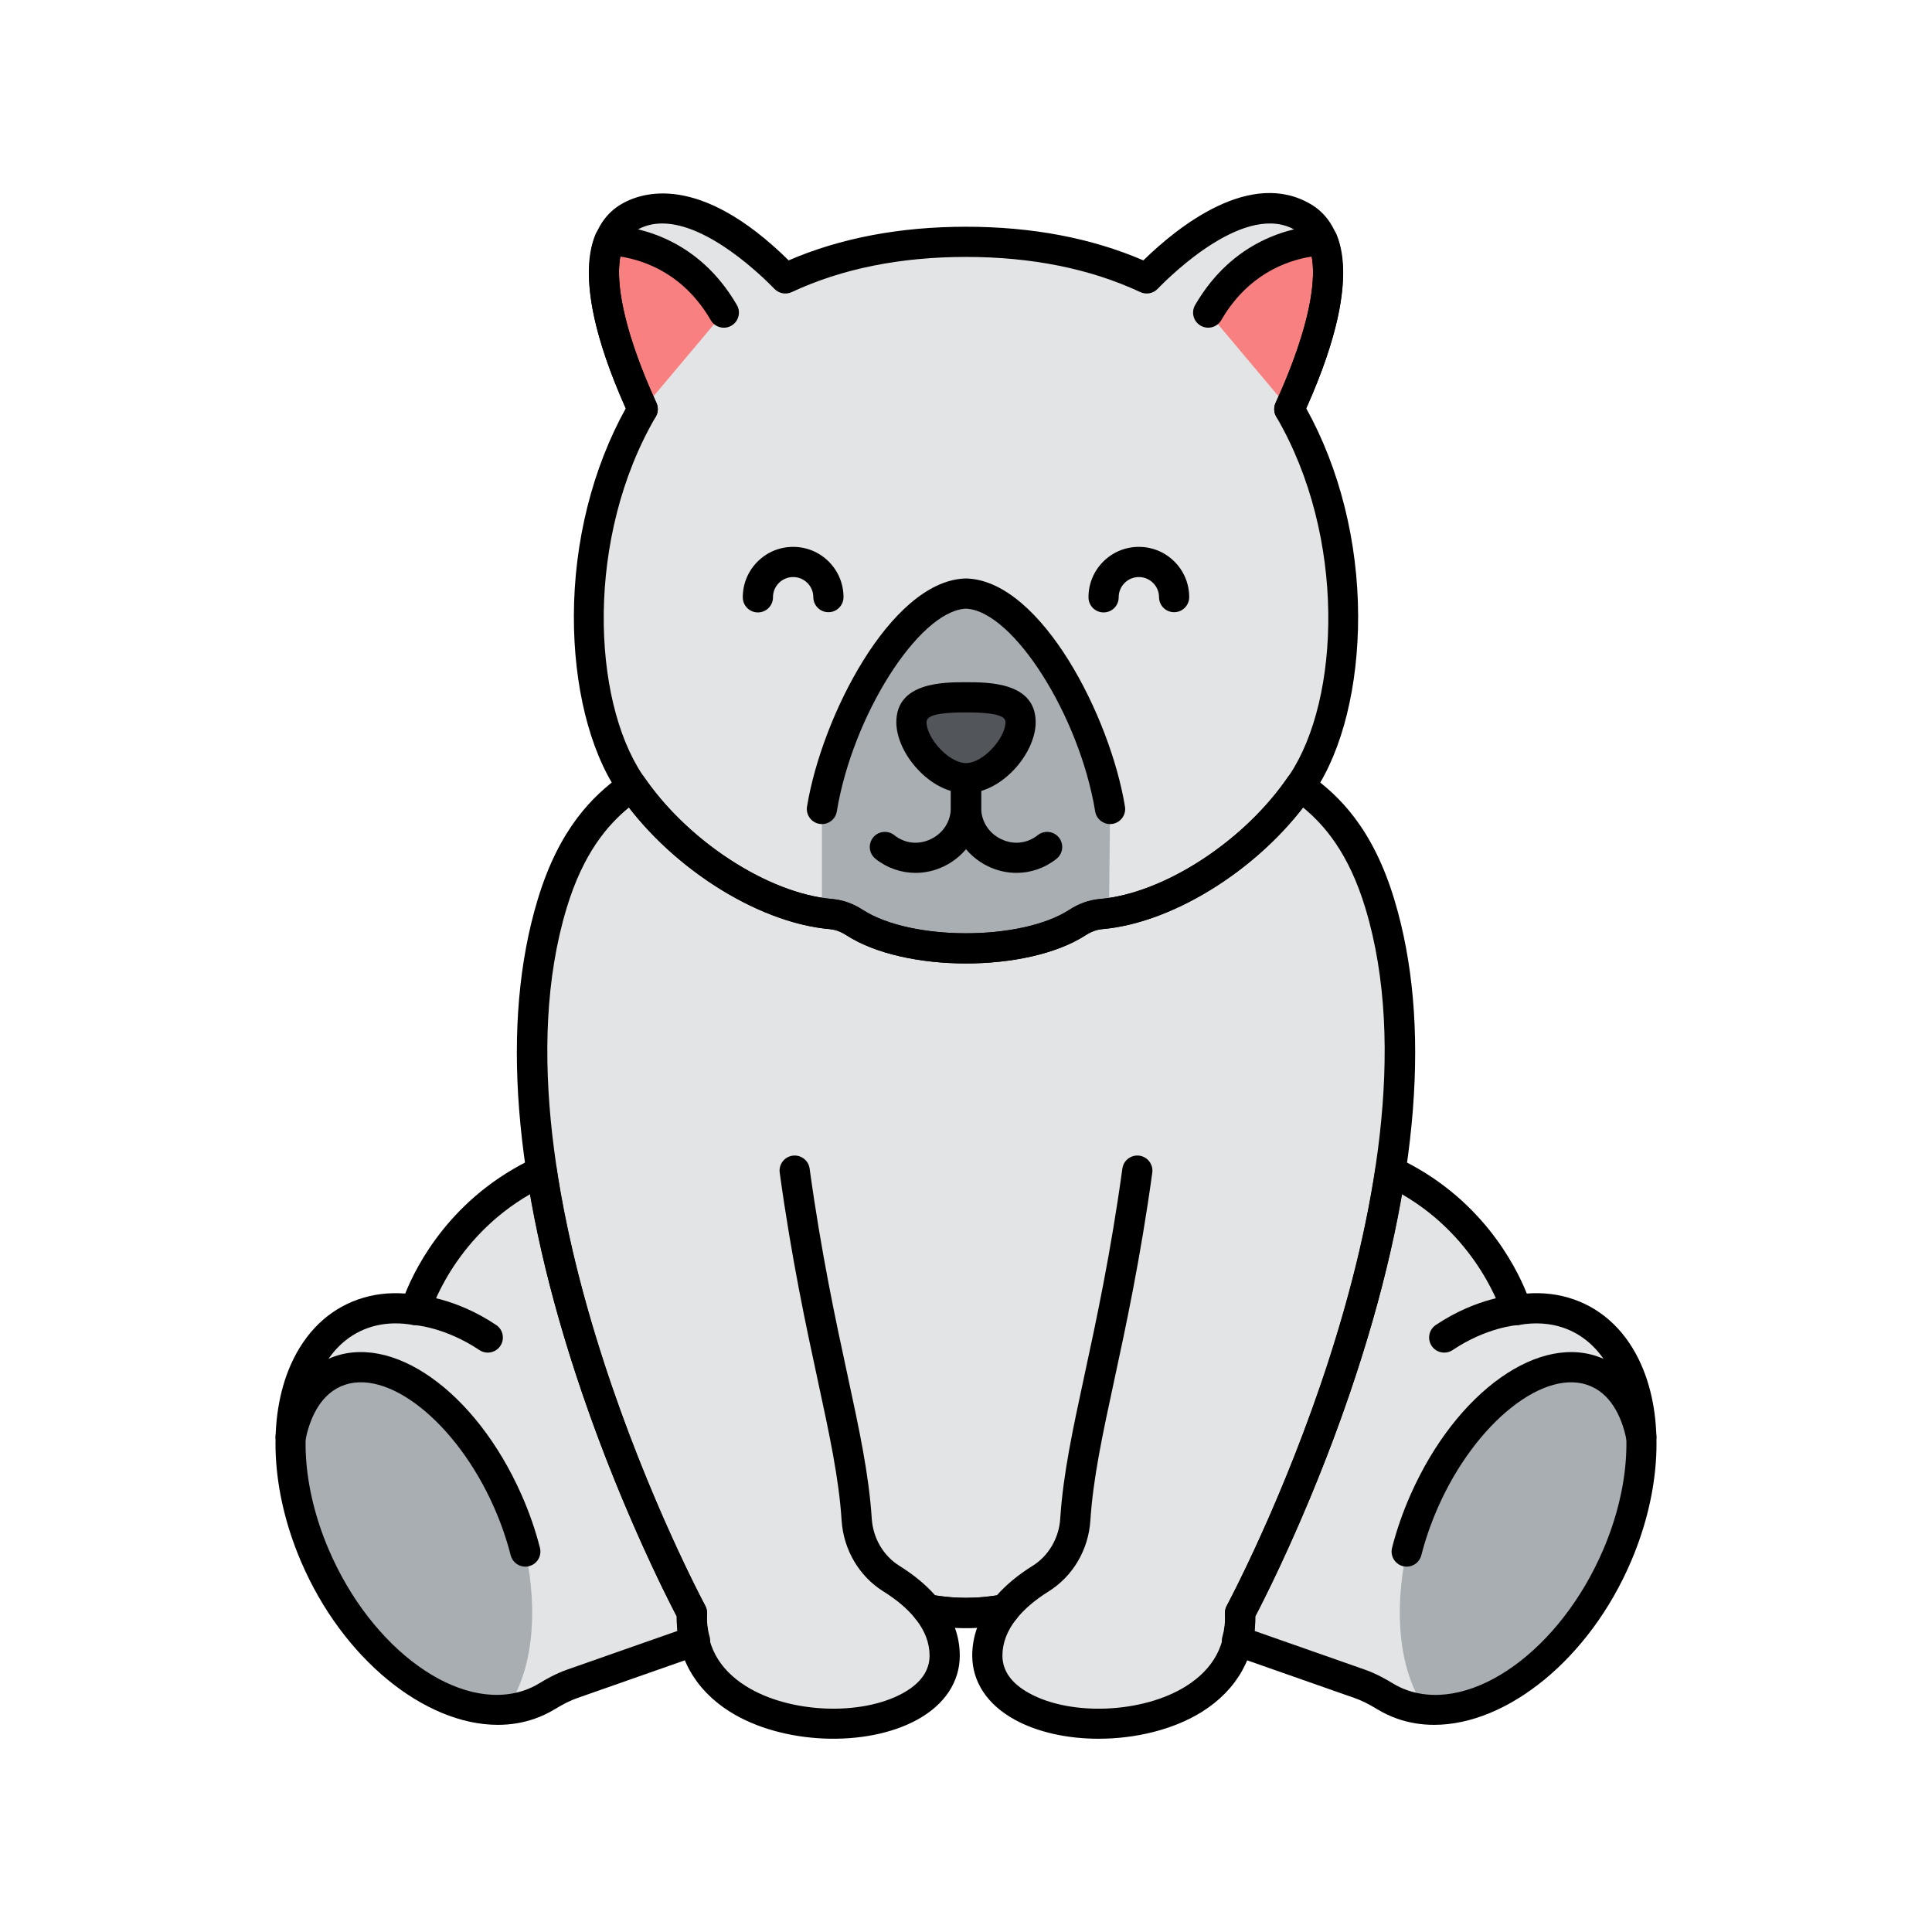 <svg enable-background="new 0 0 512 512" height="100" viewBox="-32 -32 320 320" width="100" xmlns="http://www.w3.org/2000/svg"><path d="m83.125 239.758c-.099-.34-.185-.687-.257-1.041v-.001c-.004-.018-.008-.036-.011-.055-.065-.328-.119-.662-.16-1.002 0-.001 0-.001 0-.002-.006-.049-.013-.099-.019-.148v-.001c-.035-.316-.057-.637-.07-.963-.004-.077-.01-.153-.012-.231v-.002c-.009-.379-.005-.764.016-1.157 0-.003 0-.006 0-.008-.006-.011-19.186-35.453-24.889-73.164-16.546 7.679-20.923 22.997-20.923 22.997-2.987-.516-5.918-.353-8.648.601-12.051 4.214-15.646 22.121-8.03 39.997s23.56 28.951 35.611 24.736c1.01-.353 1.959-.806 2.847-1.346 1.333-.811 2.709-1.549 4.182-2.066l20.363-7.145z" fill="#e3e4e5"/><path d="m227.847 185.583c-2.73-.955-5.661-1.118-8.648-.601 0 0-4.377-15.32-20.926-22.998-5.702 37.712-24.879 73.154-24.886 73.166v.008c.022.393.025.777.016 1.157v.002c-.002.081-.009.159-.013.239v.001c-.012.312-.033.62-.065.922-.007.061-.016.121-.023.181-.04.329-.091.653-.153.972v.001c-.006.028-.012.056-.017.084v.001c-.072.353-.158.7-.257 1.04l-.001.002 20.363 7.145c1.472.517 2.849 1.255 4.182 2.066.888.54 1.837.993 2.847 1.346 12.051 4.214 27.995-6.861 35.611-24.736 7.617-17.876 4.021-35.784-8.03-39.998z" fill="#e3e4e5"/><path d="m239.852 205.983c-1.043-5.094-3.499-8.965-7.299-10.642-8.9-3.93-21.731 5.601-28.659 21.288-1.237 2.802-2.202 5.611-2.902 8.357 0 0-4.053 15.701 3.128 26.149 11.409 1.023 24.929-9.528 31.757-25.554 2.888-6.779 4.161-13.56 3.975-19.598z" fill="#a8aeb2"/><path d="m16.145 205.983c1.043-5.094 3.499-8.965 7.299-10.642 8.9-3.93 21.731 5.601 28.659 21.288 1.237 2.802 2.202 5.611 2.902 8.357 0 0 4.053 15.701-3.128 26.149-11.409 1.023-24.929-9.528-31.757-25.554-2.889-6.779-4.161-13.56-3.975-19.598z" fill="#a8aeb2"/><path d="m181.55 35.766c3.891-8.448 10.937-26.601 2.363-31.746-9.5-5.7-22.194 6.18-25.986 10.096-8.138-3.806-18.025-6.06-29.927-6.06s-21.789 2.254-29.927 6.061c-3.791-3.916-16.486-15.796-25.986-10.096-8.574 5.144-1.528 23.298 2.363 31.746-12.473 21.359-10.545 49.305-2.151 61.895 7.272 10.908 21.215 20.675 33.332 21.738 1.399.123 2.716.629 3.895 1.393 8.738 5.666 28.005 5.798 36.948 0 1.178-.764 2.496-1.271 3.895-1.393 12.117-1.063 26.06-10.83 33.332-21.738 8.394-12.591 10.322-40.537-2.151-61.896z" fill="#e3e4e5"/><path d="m151.863 101.993c-2.531-15.407-13.676-35.103-23.644-35.671h-.439c-9.968.568-21.113 20.263-23.644 35.671v17.21c.499.072 1 .152 1.494.195 1.399.123 2.716.629 3.895 1.393 8.738 5.666 28.005 5.798 36.948 0 1.179-.764 2.496-1.271 3.895-1.393.434-.038.875-.111 1.313-.171z" fill="#a8aeb2"/><path d="m187.061 7.776c-4.433.285-13.223 2.16-18.949 11.997l13.438 15.993c3.214-6.977 8.571-20.568 5.511-27.99z" fill="#f98080"/><path d="m68.939 7.776c-3.06 7.421 2.297 21.012 5.511 27.99l13.44-15.989c-5.725-9.84-14.517-11.716-18.951-12.001z" fill="#f98080"/><path d="m137.039 87.629c0 3.836-4.634 9.261-9.039 9.261s-9.039-5.425-9.039-9.261 4.634-4.132 9.039-4.132 9.039.296 9.039 4.132z" fill="#52565b"/><path d="m196.544 117.699c-3.229-10.681-8.203-15.82-12.795-19.175-.16-.117-.283-.231-.415-.347-7.363 10.697-21.042 20.176-32.966 21.221-1.399.123-2.716.629-3.895 1.393-8.943 5.798-28.21 5.666-36.948 0-1.179-.764-2.496-1.271-3.895-1.393-11.924-1.046-25.602-10.524-32.965-21.221-.132.115-.256.229-.415.346-4.592 3.355-9.565 8.493-12.795 19.175-14.486 47.917 23.157 117.45 23.157 117.45-1.285 23.129 41.854 23.129 41.854 7.067 0-2.987-1.194-5.539-2.887-7.658 2.105.375 4.244.591 6.421.591s4.316-.216 6.421-.591c-1.693 2.119-2.887 4.672-2.887 7.658 0 16.062 43.139 16.062 41.854-7.067 0 .002 37.643-69.532 23.156-117.449z" fill="#e3e4e5"/><path d="m128 237.649c-2.207 0-4.515-.212-6.859-.63-.598-.106-1.136-.426-1.515-.9-1.288-1.611-3.071-3.134-5.301-4.524-4.021-2.506-6.611-6.9-6.926-11.755-.452-6.983-1.992-14.126-3.942-23.168-1.931-8.951-4.333-20.09-6.312-34.438-.188-1.368.768-2.63 2.135-2.818 1.378-.183 2.63.768 2.818 2.135 1.953 14.161 4.333 25.198 6.246 34.067 1.994 9.244 3.568 16.546 4.045 23.899.21 3.249 1.923 6.178 4.581 7.834 2.377 1.483 4.366 3.126 5.928 4.893 3.52.545 6.684.545 10.203 0 1.562-1.767 3.551-3.409 5.927-4.892 2.659-1.657 4.372-4.586 4.582-7.835.477-7.354 2.051-14.655 4.045-23.899 1.913-8.869 4.293-19.906 6.246-34.067.188-1.367 1.438-2.318 2.818-2.135 1.367.188 2.323 1.45 2.135 2.818-1.979 14.348-4.381 25.486-6.312 34.438-1.95 9.042-3.49 16.185-3.942 23.168-.314 4.854-2.904 9.249-6.927 11.756-2.229 1.39-4.012 2.912-5.3 4.523-.379.475-.917.794-1.515.9-2.343.419-4.651.63-6.858.63z"/><path d="m50.46 253.688c-12.082 0-25.725-10.905-32.637-27.129-4.926-11.562-5.549-23.714-1.667-32.506 2.366-5.357 6.229-9.103 11.171-10.831 2.444-.855 5.056-1.179 7.792-.969 1.857-4.657 7.646-16.083 21.552-22.536.716-.331 1.542-.307 2.236.065.693.373 1.171 1.05 1.288 1.828 5.582 36.913 24.424 71.995 24.614 72.345.198.366.303.777.303 1.193 0 .048-.001.104-.004.151-.019.324-.021.643-.014.956l.011.195c.011.265.029.529.058.789l.016.125c.034.27.076.541.13.807.067.33.136.608.216.882.374 1.276-.316 2.622-1.571 3.062l-20.362 7.146c-1.114.391-2.258.959-3.71 1.843-1.051.639-2.169 1.167-3.322 1.57-1.958.687-4.006 1.014-6.1 1.014zm-16.935-66.495c-1.598 0-3.12.25-4.548.749-3.603 1.261-6.455 4.072-8.247 8.131-3.334 7.55-2.701 18.215 1.692 28.527 7.099 16.661 21.674 27.131 32.486 23.356.824-.288 1.622-.665 2.372-1.122 1.094-.666 2.767-1.628 4.654-2.29l18.301-6.421c-.008-.055-.015-.109-.021-.164l-.02-.158c-.043-.396-.071-.774-.086-1.157l-.013-.265c-.005-.216-.007-.431-.005-.647-2.597-4.947-18.458-36.227-24.284-69.941-12.914 7.433-16.565 19.745-16.604 19.877-.351 1.228-1.569 1.994-2.828 1.777-.972-.168-1.923-.252-2.849-.252z"/><path d="m205.54 253.688c-2.095 0-4.142-.327-6.1-1.013-1.152-.402-2.271-.931-3.321-1.569-1.452-.884-2.596-1.452-3.709-1.843l-20.363-7.145c-1.253-.44-1.943-1.783-1.572-3.059.081-.276.149-.558.208-.844.064-.323.106-.585.138-.852.001-.012.012-.09.014-.103.033-.298.049-.552.06-.808.001-.019.007-.129.008-.146.011-.365.009-.683-.01-1.008-.003-.047-.004-.095-.004-.143 0-.442.117-.886.341-1.269.152-.283 18.992-35.366 24.573-72.28.117-.778.595-1.455 1.288-1.828.693-.372 1.521-.396 2.236-.065 13.907 6.453 19.697 17.881 21.555 22.538 2.736-.208 5.348.114 7.792.97v-.001c4.942 1.729 8.805 5.474 11.171 10.831 3.882 8.792 3.259 20.944-1.667 32.506-6.912 16.224-20.556 27.131-32.638 27.131zm-29.775-15.566 18.301 6.423c1.887.662 3.56 1.624 4.653 2.29.75.457 1.548.834 2.371 1.121 10.816 3.788 25.389-6.696 32.487-23.355 4.394-10.312 5.026-20.978 1.692-28.527-1.792-4.059-4.645-6.87-8.247-8.13 0-.001 0-.001 0-.001-2.256-.788-4.745-.956-7.398-.497-1.258.216-2.478-.549-2.828-1.777-.037-.127-3.765-12.471-16.607-19.877-5.824 33.719-21.684 64.994-24.28 69.941.002.215 0 .429-.005.64l-.012.251c-.017.402-.042.764-.079 1.12l-.024.191c-.009.063-.017.126-.024.187z"/><path d="m207.21 192.036c-.806 0-1.597-.389-2.079-1.108-.769-1.147-.461-2.7.686-3.469 6.892-4.615 13.005-4.962 13.262-4.975 1.369-.064 2.551.996 2.618 2.376.067 1.375-.991 2.545-2.364 2.617-.097.007-5.087.354-10.732 4.136-.429.286-.913.423-1.391.423z"/><path d="m200.994 227.486c-.205 0-.412-.025-.62-.078-1.338-.342-2.146-1.702-1.805-3.041.749-2.935 1.771-5.879 3.038-8.748 7.601-17.21 21.635-27.122 31.956-22.566 4.39 1.938 7.493 6.353 8.738 12.428.277 1.353-.595 2.674-1.947 2.951-1.347.27-2.674-.594-2.951-1.947-.645-3.145-2.185-7.234-5.859-8.857-7.493-3.31-19.11 5.854-25.362 20.012-1.156 2.617-2.087 5.297-2.767 7.965-.289 1.128-1.306 1.881-2.421 1.881z"/><path d="m48.79 192.036c-.479 0-.962-.137-1.39-.423-5.673-3.8-10.684-4.133-10.733-4.136-1.373-.08-2.43-1.256-2.356-2.63.073-1.373 1.263-2.432 2.611-2.363.257.013 6.37.359 13.262 4.975 1.146.769 1.454 2.321.686 3.469-.483.719-1.274 1.108-2.08 1.108z"/><path d="m55.006 227.487c-1.116 0-2.133-.753-2.421-1.884-.678-2.664-1.608-5.344-2.767-7.965-6.253-14.158-17.865-23.319-25.362-20.012-3.675 1.623-5.215 5.713-5.859 8.857-.277 1.354-1.606 2.217-2.951 1.947-1.353-.277-2.225-1.599-1.947-2.951 1.245-6.075 4.349-10.489 8.738-12.428 10.317-4.56 24.356 5.356 31.956 22.566 1.27 2.874 2.291 5.818 3.038 8.75.341 1.338-.468 2.699-1.806 3.04-.207.055-.415.08-.619.08z"/><path d="m128 127.577c-7.507 0-15.015-1.562-19.835-4.688-.898-.582-1.824-.919-2.751-1-12.288-1.077-27.09-10.684-35.195-22.842-4.585-6.877-7.198-17.466-7.169-29.052.03-12.266 3.076-24.409 8.597-34.357-10.515-23.462-5.08-31.221-.846-33.762 3.497-2.098 13.085-5.273 27.828 9.25 8.565-3.698 18.437-5.571 29.371-5.571 10.937 0 20.809 1.874 29.375 5.573 5.798-5.665 17.824-15.253 27.824-9.252 4.234 2.541 9.669 10.3-.846 33.762 5.521 9.948 8.566 22.092 8.597 34.357.029 11.586-2.584 22.175-7.169 29.052-8.105 12.158-22.907 21.765-35.193 22.842-.929.081-1.854.418-2.753 1-4.819 3.126-12.327 4.688-19.835 4.688zm-50.313-122.562c-1.511 0-2.969.343-4.313 1.149-5.663 3.398-1.983 16.979 3.348 28.557.342.741.3 1.603-.111 2.307-11.655 19.959-10.563 46.748-2.23 59.247 7.216 10.823 20.745 19.694 31.471 20.635 1.749.152 3.444.753 5.036 1.785 7.998 5.186 26.232 5.186 34.229 0 1.592-1.032 3.287-1.633 5.038-1.785 10.724-.94 24.253-9.812 31.469-20.635 8.333-12.499 9.425-39.288-2.23-59.247-.411-.704-.453-1.565-.111-2.307 5.331-11.577 9.011-25.158 3.348-28.557-8.144-4.881-20.508 7.218-22.904 9.692-.742.766-1.887.976-2.855.525-8.264-3.866-17.977-5.826-28.867-5.826s-20.604 1.96-28.867 5.826c-.969.451-2.114.239-2.855-.525-2.007-2.066-10.959-10.841-18.596-10.841z"/><path d="m128 99.391c-5.943 0-11.539-6.626-11.539-11.762 0-6.632 7.794-6.632 11.539-6.632s11.539 0 11.539 6.632c0 5.136-5.596 11.762-11.539 11.762zm0-13.394c-5.762 0-6.539.825-6.539 1.632 0 2.569 3.653 6.762 6.539 6.762s6.539-4.192 6.539-6.762c0-.807-.777-1.632-6.539-1.632z"/><path d="m93.53 69.437c-1.377 0-2.495-1.113-2.5-2.491-.008-2.229.854-4.326 2.424-5.906 1.57-1.581 3.662-2.455 5.89-2.462h.028c2.217 0 4.304.86 5.877 2.424 1.581 1.57 2.455 3.662 2.462 5.89.004 1.381-1.111 2.504-2.492 2.508-.003 0-.006 0-.008 0-1.377 0-2.496-1.114-2.5-2.492-.003-.893-.353-1.729-.985-2.358-.631-.626-1.466-.971-2.354-.971-.004 0-.008 0-.011 0-.894.003-1.73.353-2.359.985-.629.634-.974 1.474-.971 2.365.005 1.381-1.111 2.504-2.491 2.509-.004-.001-.007-.001-.01-.001z"/><path d="m150.789 69.437c-1.377 0-2.495-1.113-2.5-2.491-.008-2.229.854-4.326 2.424-5.906 1.57-1.581 3.662-2.455 5.89-2.462h.028c2.217 0 4.304.86 5.877 2.424 1.581 1.57 2.455 3.662 2.462 5.89.004 1.381-1.111 2.504-2.492 2.508-.003 0-.006 0-.008 0-1.377 0-2.496-1.114-2.5-2.492-.003-.893-.353-1.729-.985-2.358-.631-.626-1.466-.971-2.354-.971-.004 0-.008 0-.011 0-.894.003-1.73.353-2.359.985-.629.634-.974 1.474-.971 2.365.005 1.381-1.111 2.504-2.491 2.509-.004-.001-.007-.001-.01-.001z"/><path d="m119.643 112.576c-2.364 0-4.697-.791-6.637-2.333-1.08-.86-1.26-2.433-.4-3.514.86-1.079 2.431-1.259 3.514-.4 1.751 1.395 4.015 1.641 6.055.658 2.083-1.005 3.326-2.978 3.326-5.276v-3.789c0-1.381 1.119-2.5 2.5-2.5s2.5 1.119 2.5 2.5v3.789c0 4.201-2.358 7.948-6.154 9.78-1.509.728-3.114 1.085-4.704 1.085z"/><path d="m136.357 112.576c-1.591 0-3.194-.357-4.703-1.085-3.796-1.832-6.154-5.579-6.154-9.78v-3.789c0-1.381 1.119-2.5 2.5-2.5s2.5 1.119 2.5 2.5v3.789c0 2.299 1.243 4.271 3.326 5.276 2.039.982 4.301.736 6.055-.658 1.082-.859 2.654-.679 3.514.4.859 1.081.68 2.653-.4 3.514-1.94 1.542-4.273 2.333-6.638 2.333z"/><path d="m151.86 104.493c-1.202 0-2.263-.869-2.464-2.095-2.601-15.834-13.506-33.043-21.255-33.576h-.283c-7.749.533-18.654 17.742-21.255 33.576-.224 1.363-1.505 2.286-2.872 2.062-1.362-.224-2.285-1.51-2.062-2.872 2.452-14.933 13.787-37.067 25.968-37.762.048-.003.095-.004.143-.004h.439c.048 0 .095.001.143.004 12.181.694 23.516 22.829 25.968 37.762.224 1.362-.699 2.648-2.062 2.872-.137.022-.273.033-.408.033z"/><path d="m181.548 38.268c-.35 0-.705-.074-1.044-.23-1.254-.577-1.803-2.062-1.225-3.316 4.821-10.468 6.933-19.111 5.978-24.23-4.32.687-10.62 3.042-14.983 10.541-.696 1.193-2.225 1.594-3.419.903-1.193-.695-1.598-2.226-.903-3.419 6.253-10.744 15.81-12.903 20.949-13.234 1.06-.055 2.063.552 2.472 1.542 3.225 7.823-1.239 20.626-5.552 29.989-.423.914-1.327 1.454-2.273 1.454z"/><path d="m74.452 38.268c-.946 0-1.851-.54-2.272-1.455-4.312-9.363-8.776-22.166-5.552-29.989.408-.99 1.414-1.596 2.472-1.542 5.141.331 14.698 2.49 20.951 13.239.694 1.193.289 2.724-.904 3.418-1.192.693-2.723.29-3.418-.904-4.364-7.502-10.664-9.857-14.985-10.544-.955 5.119 1.156 13.763 5.978 24.23.578 1.254.029 2.739-1.225 3.316-.34.156-.695.231-1.045.231z"/><path d="m149.966 255.991c-5.098 0-10.08-1.048-13.944-3.185-4.507-2.491-6.988-6.252-6.988-10.59 0-1.58.271-3.122.809-4.615-1.242.064-2.441.064-3.684 0 .538 1.493.809 3.035.809 4.615 0 4.338-2.481 8.099-6.988 10.59-8.511 4.706-22.452 4.127-31.076-1.286-5.835-3.663-8.945-9.252-8.813-15.795-1.735-3.313-10.073-19.673-16.865-40.56-10.247-31.513-12.32-57.82-6.161-78.19 3.594-11.888 9.216-17.184 13.713-20.47.062-.045.105-.087.15-.127l.109-.096c.538-.463 1.242-.675 1.952-.584.704.092 1.336.478 1.738 1.062 7.393 10.74 20.482 19.214 31.124 20.147 1.749.152 3.444.753 5.036 1.785 7.998 5.186 26.232 5.186 34.229 0 1.592-1.032 3.287-1.633 5.038-1.785 10.64-.934 23.729-9.407 31.123-20.149.404-.587 1.041-.974 1.748-1.062.713-.087 1.42.128 1.957.599l.089.078c.047.041.092.085.148.127 4.504 3.291 10.126 8.587 13.72 20.475 6.159 20.37 4.086 46.678-6.161 78.19-6.792 20.887-15.13 37.246-16.865 40.56.132 6.543-2.979 12.132-8.813 15.795-4.711 2.957-11.005 4.47-17.134 4.471zm-15.544-23.932c.87 0 1.692.456 2.147 1.223.532.895.454 2.024-.195 2.838-1.554 1.944-2.341 3.995-2.341 6.098 0 2.507 1.482 4.598 4.407 6.215 6.967 3.854 18.874 3.327 25.998-1.146 4.565-2.866 6.736-6.902 6.453-11.998-.025-.462.077-.922.298-1.328.371-.687 36.977-69.182 22.963-115.537-2.754-9.108-6.779-13.764-10.326-16.681-8.38 10.834-21.972 19.159-33.238 20.147-.929.081-1.854.418-2.753 1-9.637 6.25-30.027 6.251-39.67 0-.898-.582-1.824-.919-2.751-1-11.27-.988-24.861-9.313-33.24-20.147-3.543 2.914-7.571 7.568-10.326 16.681-14.014 46.354 22.591 114.849 22.963 115.536.221.406.323.866.298 1.328-.283 5.096 1.888 9.132 6.453 11.998 7.126 4.473 19.03 4.997 25.998 1.146 2.925-1.617 4.407-3.708 4.407-6.215 0-2.103-.787-4.153-2.341-6.098-.649-.813-.728-1.943-.195-2.838.531-.895 1.564-1.367 2.587-1.184 4.17.742 7.795.742 11.965 0 .146-.026.293-.038.439-.038z"/></svg>